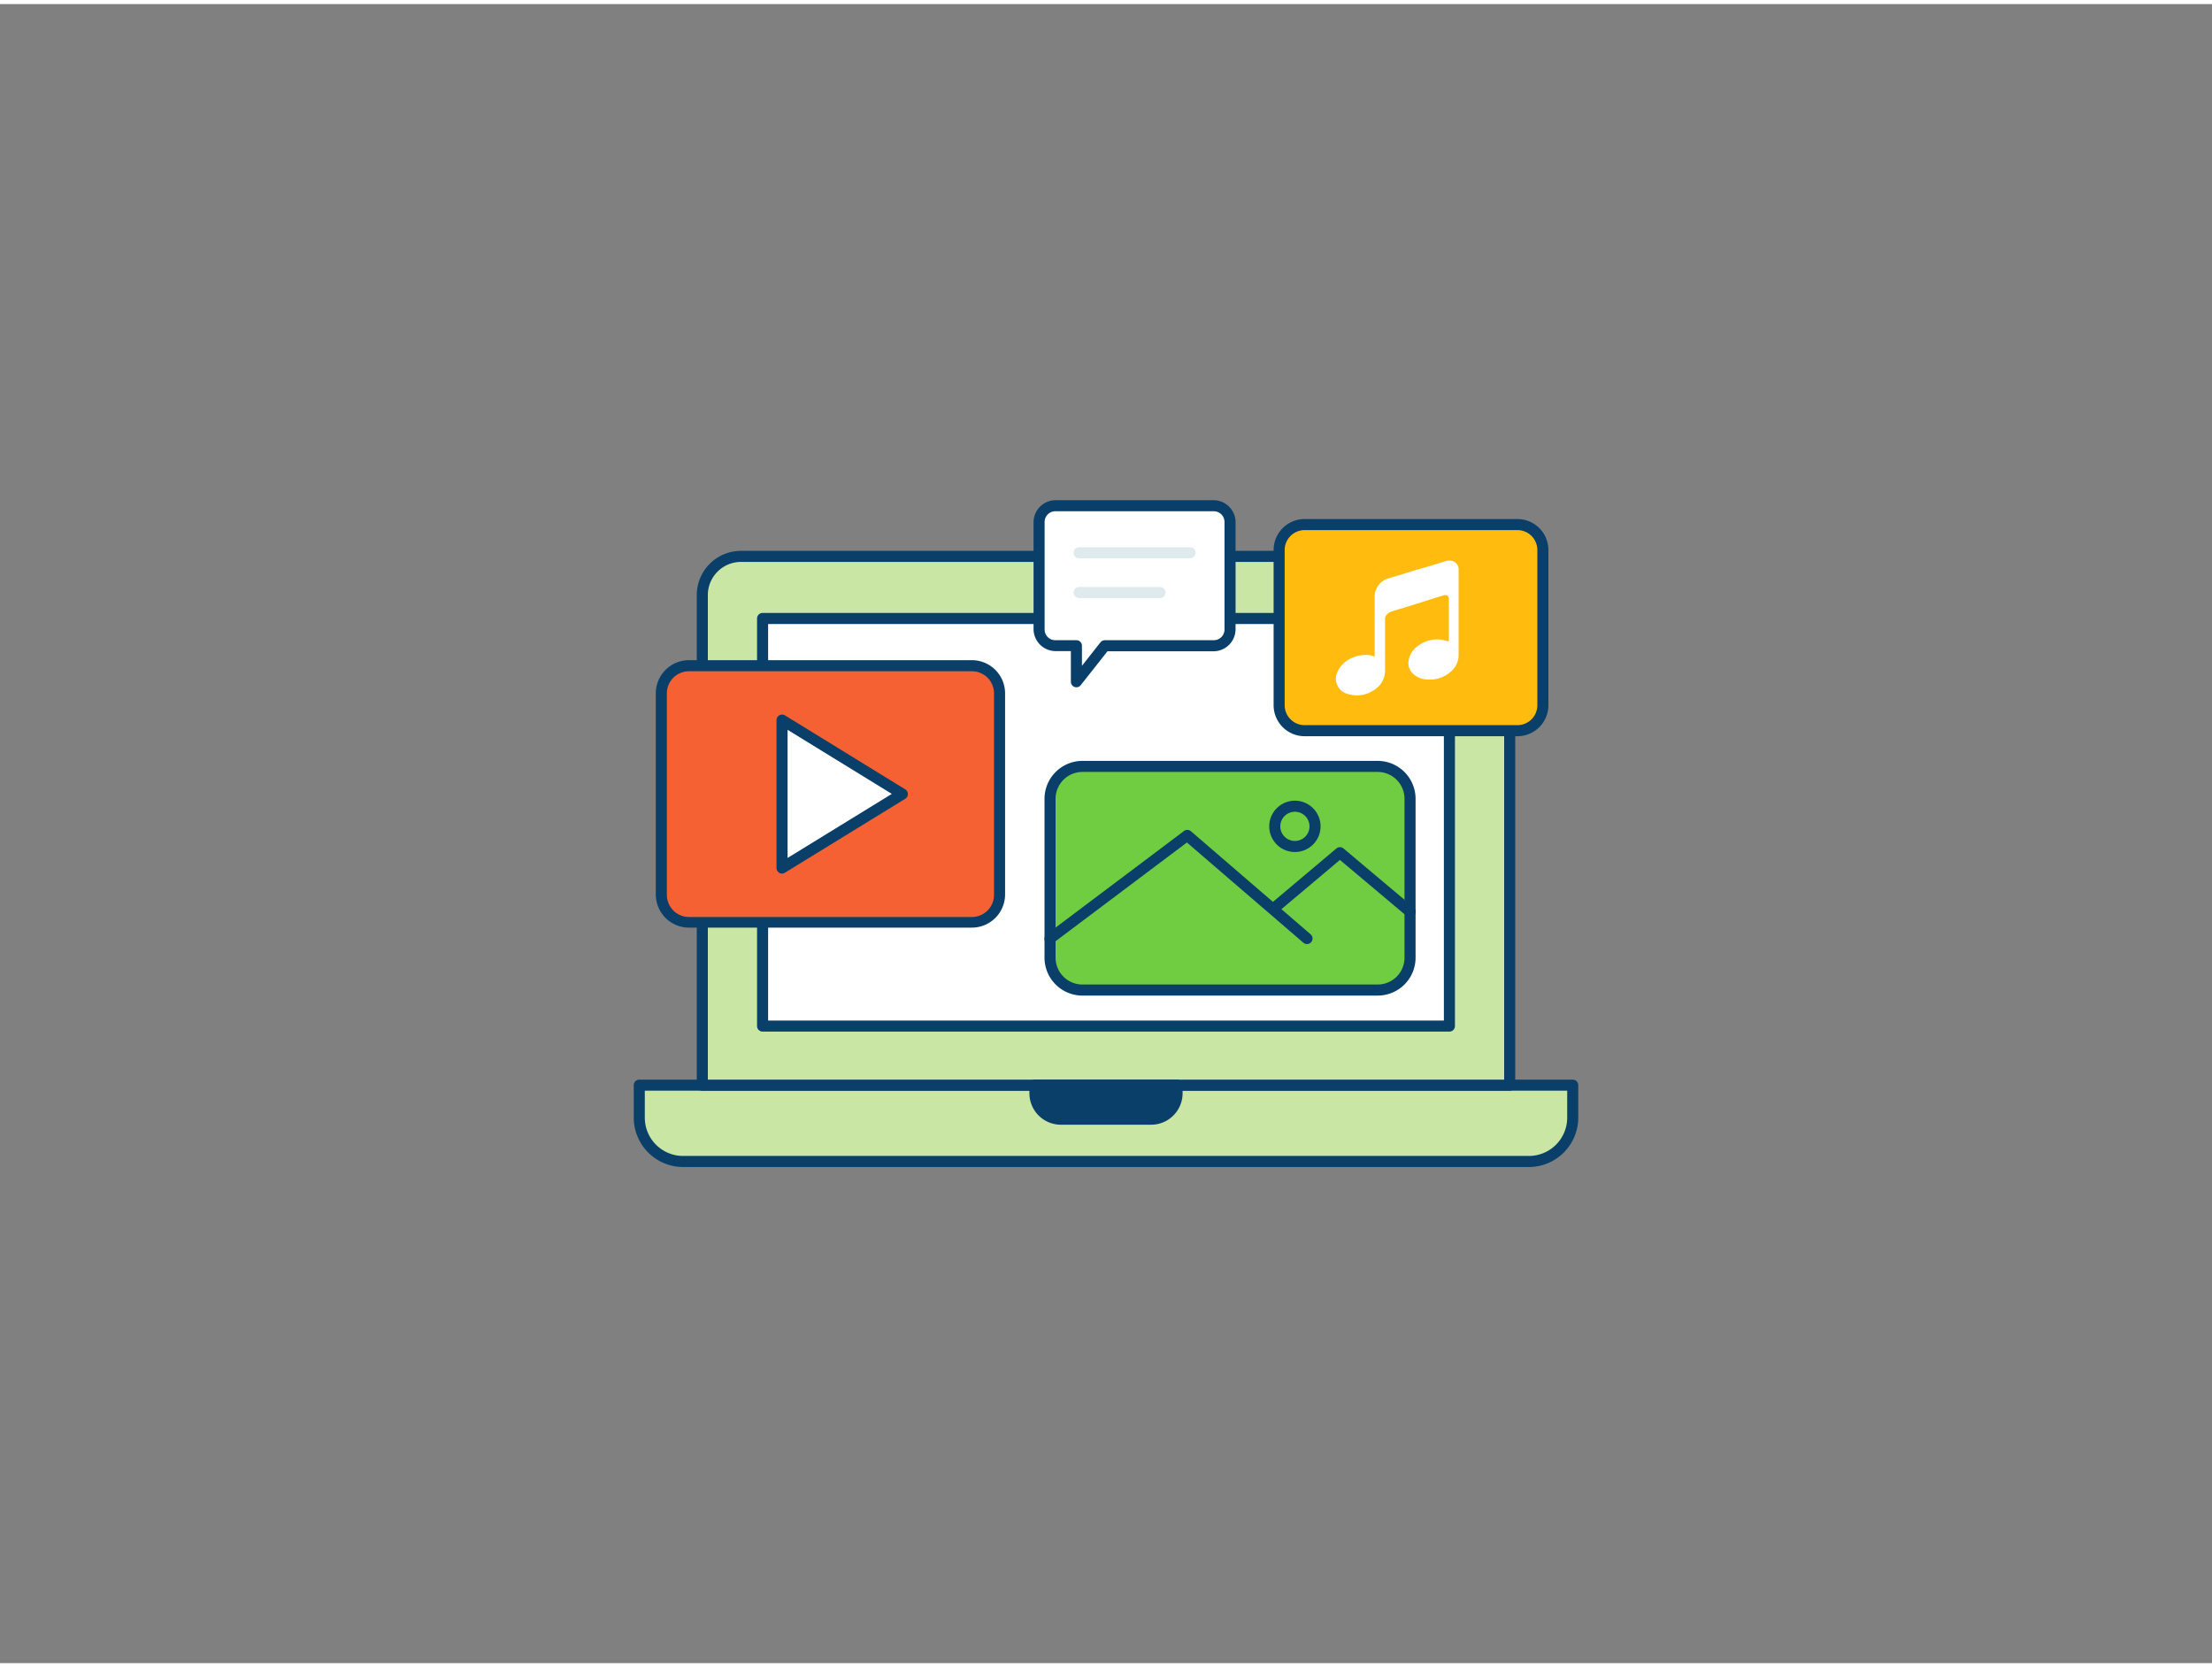 <svg xmlns="http://www.w3.org/2000/svg" viewBox="0 0 400 300" width="406" height="306" class="illustration styles_illustrationTablet__1DWOa"><rect x="0" y="0" width="400" height="300" fill="#808080" stroke="none"/><g id="_69__digital_content_outline" data-name="#69__digital_content_outline"><path d="M115.6,195.49H284.4a0,0,0,0,1,0,0v5.87a7.93,7.93,0,0,1-7.93,7.93H123.53a7.93,7.93,0,0,1-7.93-7.93v-5.87A0,0,0,0,1,115.6,195.49Z" fill="#C9E6A5"></path><path d="M276.47,210.29H123.53a8.94,8.94,0,0,1-8.93-8.92v-5.88a1,1,0,0,1,1-1H284.4a1,1,0,0,1,1,1v5.88A8.94,8.94,0,0,1,276.47,210.29ZM116.6,196.49v4.88a6.93,6.93,0,0,0,6.93,6.92H276.47a6.93,6.93,0,0,0,6.93-6.92v-4.88Z" fill="#093f68"></path><path d="M134,99.83H266a7,7,0,0,1,7,7v88.62a0,0,0,0,1,0,0H127a0,0,0,0,1,0,0V106.87A7,7,0,0,1,134,99.83Z" fill="#C9E6A5"></path><path d="M273,196.49H127a1,1,0,0,1-1-1V106.87a8,8,0,0,1,8-8H266a8,8,0,0,1,8,8v88.62A1,1,0,0,1,273,196.49Zm-145-2H272V106.87a6,6,0,0,0-6-6H134a6,6,0,0,0-6,6Z" fill="#093f68"></path><rect x="137.9" y="111.1" width="124.21" height="73.71" fill="#fff"></rect><path d="M262.1,185.8H137.9a1,1,0,0,1-1-1V111.1a1,1,0,0,1,1-1H262.1a1,1,0,0,1,1,1v73.7A1,1,0,0,1,262.1,185.8Zm-123.2-2H261.1V112.1H138.9Z" fill="#093f68"></path><path d="M187.15,195.49h25.71a0,0,0,0,1,0,0V197a4.69,4.69,0,0,1-4.69,4.69H191.83a4.69,4.69,0,0,1-4.69-4.69v-1.46A0,0,0,0,1,187.15,195.49Z" fill="#093f68"></path><path d="M208.17,202.64H191.83a5.69,5.69,0,0,1-5.68-5.69v-1.46a1,1,0,0,1,1-1h25.7a1,1,0,0,1,1,1V197A5.69,5.69,0,0,1,208.17,202.64Zm-20-6.15V197a3.69,3.69,0,0,0,3.68,3.69h16.34a3.69,3.69,0,0,0,3.68-3.69v-.46Z" fill="#093f68"></path><circle cx="200" cy="104.74" r="0.98" fill="#C9E6A5"></circle><path d="M200,106.72a2,2,0,1,1,2-2A2,2,0,0,1,200,106.72Zm0-2s0,0,0,0l1,0Z" fill="#093f68"></path><rect x="189.88" y="137.85" width="65.1" height="40.44" rx="5.85" fill="#70cc40"></rect><path d="M249.13,179.29h-53.4a6.86,6.86,0,0,1-6.85-6.85V143.71a6.87,6.87,0,0,1,6.85-6.86h53.4a6.86,6.86,0,0,1,6.85,6.86v28.73A6.85,6.85,0,0,1,249.13,179.29Zm-53.4-40.44a4.86,4.86,0,0,0-4.85,4.86v28.73a4.86,4.86,0,0,0,4.85,4.85h53.4a4.85,4.85,0,0,0,4.85-4.85V143.71a4.86,4.86,0,0,0-4.85-4.86Z" fill="#093f68"></path><path d="M189.88,170a1,1,0,0,1-.8-.4,1,1,0,0,1,.2-1.4l24.8-18.65a1,1,0,0,1,1.25,0L237,168.21a1,1,0,0,1-1.31,1.52l-21.06-18.12-24.16,18.16A1,1,0,0,1,189.88,170Z" fill="#093f68"></path><path d="M255,165.14a1,1,0,0,1-.64-.24l-12.06-10.14-11.13,9.37a1,1,0,1,1-1.28-1.53l11.77-9.91a1,1,0,0,1,1.29,0l12.7,10.68a1,1,0,0,1,.12,1.41A1,1,0,0,1,255,165.14Z" fill="#093f68"></path><path d="M234.15,153.33a4.64,4.64,0,1,1,4.65-4.64A4.64,4.64,0,0,1,234.15,153.33Zm0-7.28a2.64,2.64,0,1,0,2.65,2.64A2.64,2.64,0,0,0,234.15,146.05Z" fill="#093f68"></path><rect x="119.63" y="119.68" width="61.08" height="46.36" rx="4.96" fill="#f56132"></rect><path d="M175.75,167H124.59a6,6,0,0,1-6-6V124.64a6,6,0,0,1,6-6h51.16a6,6,0,0,1,6,6v36.44A6,6,0,0,1,175.75,167Zm-51.16-46.36a4,4,0,0,0-4,4v36.44a4,4,0,0,0,4,4h51.16a4,4,0,0,0,4-4V124.64a4,4,0,0,0-4-4Z" fill="#093f68"></path><polygon points="163.18 142.86 141.42 156.23 141.42 129.49 163.18 142.86" fill="#fff"></polygon><path d="M141.42,157.23a1,1,0,0,1-.49-.13,1,1,0,0,1-.51-.87V129.49a1,1,0,0,1,.51-.88,1,1,0,0,1,1,0L163.7,142a1,1,0,0,1,0,1.7l-21.76,13.37A1,1,0,0,1,141.42,157.23Zm1-26v23.17l18.85-11.58Z" fill="#093f68"></path><path d="M219.49,90.71H190.84a2.93,2.93,0,0,0-2.94,2.94v19.44a2.94,2.94,0,0,0,2.94,2.94h3.81v6.51l5.13-6.51h19.71a2.94,2.94,0,0,0,2.94-2.94V93.65A2.93,2.93,0,0,0,219.49,90.71Z" fill="#fff"></path><path d="M194.65,123.54a1.26,1.26,0,0,1-.33-.05,1,1,0,0,1-.67-.95V117h-2.81a4,4,0,0,1-3.94-3.94V93.65a4,4,0,0,1,3.94-3.94h28.65a4,4,0,0,1,3.94,3.94v19.44a4,4,0,0,1-3.94,3.94H200.27l-4.84,6.13A1,1,0,0,1,194.65,123.54Zm-3.81-31.83a1.94,1.94,0,0,0-1.94,1.94v19.44a1.94,1.94,0,0,0,1.94,1.94h3.81a1,1,0,0,1,1,1v3.63l3.35-4.25a1,1,0,0,1,.78-.38h19.71a1.94,1.94,0,0,0,1.94-1.94V93.65a1.94,1.94,0,0,0-1.94-1.94Z" fill="#093f68"></path><path d="M215.2,100.22H195.14a1,1,0,0,1,0-2H215.2a1,1,0,0,1,0,2Z" fill="#dfeaef"></path><path d="M209.77,107.41H195.14a1,1,0,0,1,0-2h14.63a1,1,0,0,1,0,2Z" fill="#dfeaef"></path><rect x="231.31" y="94.12" width="47.7" height="37.27" rx="4.61" fill="#ffbc0e"></rect><path d="M274.4,132.39H235.91a5.61,5.61,0,0,1-5.6-5.61V98.72a5.6,5.6,0,0,1,5.6-5.6H274.4a5.6,5.6,0,0,1,5.6,5.6v28.06A5.61,5.61,0,0,1,274.4,132.39ZM235.91,95.12a3.61,3.61,0,0,0-3.6,3.6v28.06a3.61,3.61,0,0,0,3.6,3.61H274.4a3.61,3.61,0,0,0,3.6-3.61V98.72a3.6,3.6,0,0,0-3.6-3.6Z" fill="#093f68"></path><g id="SBwUh1"><path d="M262,115.18v-7.51c0-.66-.33-.93-1-.74-.88.26-1.76.54-2.64.82l-3.76,1.18c-1,.3-2,.6-3,.93a2.51,2.51,0,0,0-.76.48,1.17,1.17,0,0,0-.37,1c0,3,0,5.94,0,8.91a4.2,4.2,0,0,1-2.08,3.84,5.43,5.43,0,0,1-4.7.65,2.84,2.84,0,0,1-1.79-4.08,5.07,5.07,0,0,1,2.57-2.43,6.14,6.14,0,0,1,2.63-.54,3.56,3.56,0,0,1,1.48.32v-.28c0-3.53,0-7.07,0-10.6a3.43,3.43,0,0,1,2.42-3.26c2.23-.67,4.45-1.37,6.68-2l3.62-1.1a2.21,2.21,0,0,1,1.3-.07,1.56,1.56,0,0,1,1.16,1.3,4.84,4.84,0,0,1,0,.53c0,5.07,0,10.13,0,15.19a3.85,3.85,0,0,1-1.42,3,5.69,5.69,0,0,1-4.39,1.4,3.86,3.86,0,0,1-2.33-.94,2.67,2.67,0,0,1-.89-2.53,4,4,0,0,1,1.62-2.55,5.75,5.75,0,0,1,4.21-1.18,9.41,9.41,0,0,1,1.14.27Z" fill="#fff"></path></g></g></svg>